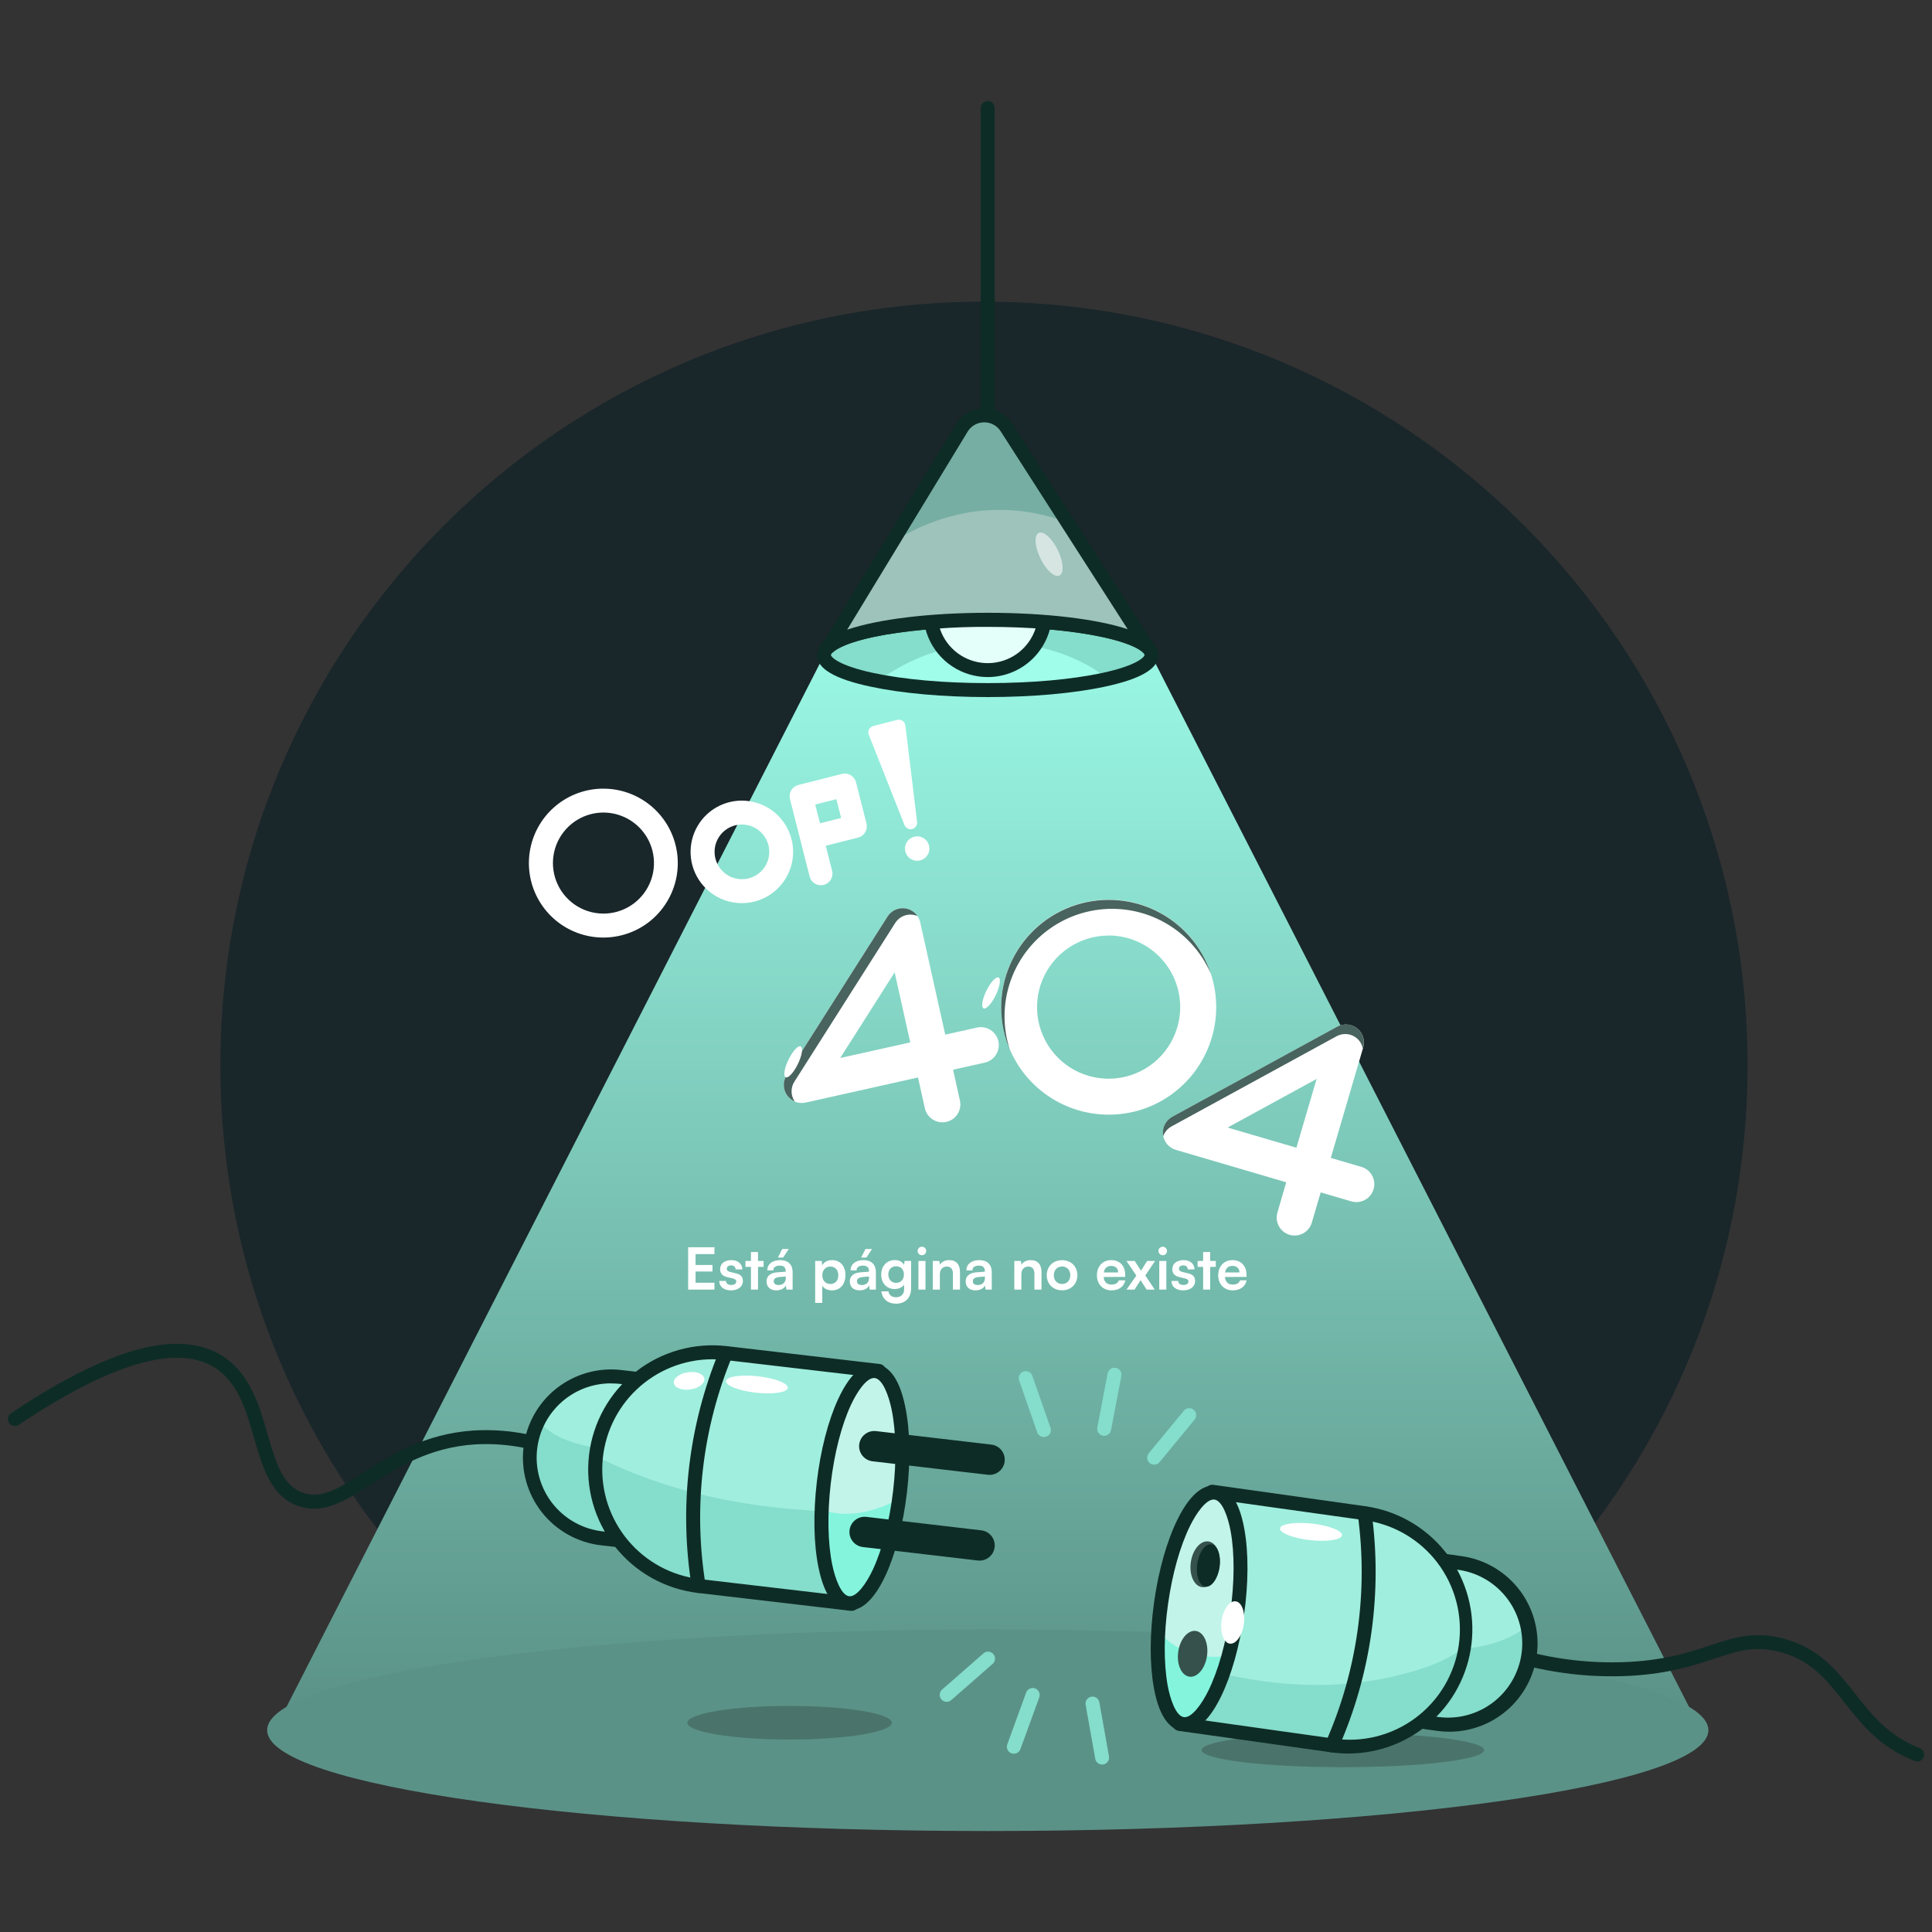 <svg width="800" height="800" viewBox="0 0 800 800" fill="none" xmlns="http://www.w3.org/2000/svg">
<rect x="0" y="0" width="800" height="800" fill="#333333" stroke="none"/>
<path d="M407.44 757.282C582.061 757.282 723.62 615.723 723.62 441.102C723.62 266.48 582.061 124.922 407.44 124.922C232.818 124.922 91.26 266.48 91.26 441.102C91.26 615.723 232.818 757.282 407.44 757.282Z" fill="#19262A"/>
<path d="M342.97 267.91L117.27 709.46H700.77L474.91 267.77L342.97 267.91Z" fill="url(#paint0_linear_4569_33192)"/>
<path d="M409.019 285.751C446.475 285.751 476.839 279.246 476.839 271.221C476.839 263.197 446.475 256.691 409.019 256.691C371.563 256.691 341.199 263.197 341.199 271.221C341.199 279.246 371.563 285.751 409.019 285.751Z" fill="#A0FDEA"/>
<path d="M476.839 271.221C476.839 263.221 446.469 256.691 409.019 256.691C371.569 256.691 341.199 263.191 341.199 271.221C341.199 275.501 349.839 279.351 363.589 282.011C368.286 278.554 373.334 275.601 378.649 273.201C401.429 263.031 430.499 263.511 452.309 276.601C454.478 277.974 456.55 279.494 458.509 281.151C469.869 278.551 476.839 275.061 476.839 271.221Z" fill="#85DDCB"/>
<path d="M408.999 288.639C390.689 288.639 373.439 287.109 360.439 284.319C345.539 281.129 338.289 276.839 338.289 271.219C338.289 265.599 345.539 261.309 360.439 258.109C373.439 255.329 390.689 253.789 408.999 253.789C427.309 253.789 444.559 255.329 457.559 258.109C472.459 261.309 479.709 265.589 479.709 271.219C479.709 276.849 472.459 281.129 457.559 284.319C444.579 287.109 427.329 288.639 408.999 288.639ZM408.999 259.579C391.079 259.579 374.269 261.069 361.649 263.769C347.059 266.899 344.079 270.439 344.079 271.219C344.079 271.999 347.079 275.539 361.649 278.669C374.269 281.369 391.079 282.859 408.999 282.859C426.919 282.859 443.729 281.369 456.349 278.669C470.939 275.539 473.919 271.999 473.919 271.219C473.919 270.439 470.919 266.899 456.349 263.769C443.749 261.069 426.939 259.579 408.999 259.579Z" fill="#0E2C26"/>
<path d="M409.02 277.48C422.136 277.48 432.77 266.847 432.77 253.73C432.77 240.614 422.136 229.98 409.02 229.98C395.903 229.98 385.27 240.614 385.27 253.73C385.27 266.847 395.903 277.48 409.02 277.48Z" fill="#E4FFF9"/>
<path d="M408.999 280.362C403.73 280.362 398.579 278.799 394.198 275.872C389.817 272.944 386.402 268.783 384.386 263.914C382.37 259.046 381.843 253.689 382.872 248.521C383.901 243.353 386.439 238.606 390.166 234.881C393.892 231.156 398.64 228.619 403.808 227.593C408.977 226.566 414.333 227.095 419.201 229.113C424.069 231.131 428.229 234.547 431.155 238.929C434.081 243.311 435.641 248.463 435.639 253.732C435.629 260.793 432.818 267.562 427.824 272.554C422.83 277.546 416.061 280.354 408.999 280.362ZM408.999 232.872C404.873 232.87 400.839 234.092 397.407 236.383C393.976 238.674 391.3 241.931 389.72 245.742C388.14 249.554 387.725 253.748 388.529 257.795C389.333 261.843 391.319 265.56 394.236 268.479C397.153 271.397 400.869 273.385 404.916 274.19C408.963 274.996 413.158 274.584 416.97 273.005C420.782 271.427 424.041 268.753 426.333 265.322C428.626 261.892 429.849 257.858 429.849 253.732C429.844 248.203 427.646 242.902 423.737 238.991C419.829 235.081 414.528 232.88 408.999 232.872Z" fill="#0E2C26"/>
<path d="M409.099 256.69C441.009 256.69 467.759 261.41 474.989 267.77L416.759 177C415.758 175.436 414.376 174.154 412.743 173.272C411.11 172.391 409.279 171.94 407.423 171.962C405.567 171.984 403.747 172.478 402.135 173.398C400.523 174.318 399.172 175.633 398.209 177.22L343.049 267.89C349.999 261.48 376.999 256.69 409.099 256.69Z" fill="#9DC3BB"/>
<path d="M438 227.751C440.37 232.621 440.69 237.361 438.7 238.321C436.71 239.281 433.19 236.121 430.82 231.241C428.45 226.361 428.13 221.641 430.11 220.671C432.09 219.701 435.6 222.871 438 227.751Z" fill="#D6E5E2"/>
<path d="M442 216.38L416.76 177C415.759 175.436 414.377 174.154 412.744 173.272C411.11 172.391 409.279 171.94 407.423 171.962C405.568 171.984 403.748 172.478 402.136 173.398C400.524 174.318 399.173 175.633 398.21 177.22L369.27 224.79C378.999 218.392 389.95 214.081 401.43 212.13C415.09 209.923 429.093 211.389 442 216.38Z" fill="#77AEA3"/>
<path d="M343.049 270.8C342.382 270.804 341.734 270.574 341.219 270.15C340.679 269.709 340.317 269.087 340.2 268.4C340.082 267.712 340.217 267.006 340.579 266.41L395.739 175.73C396.953 173.721 398.661 172.056 400.7 170.893C402.739 169.731 405.042 169.11 407.389 169.09H407.559C409.877 169.084 412.158 169.664 414.191 170.776C416.225 171.888 417.944 173.496 419.189 175.45L477.419 266.21C477.794 266.796 477.945 267.498 477.844 268.187C477.743 268.876 477.396 269.505 476.868 269.959C476.34 270.412 475.666 270.66 474.97 270.657C474.274 270.653 473.603 270.399 473.079 269.94C467.229 264.79 443.369 259.58 409.079 259.58C395.017 259.484 380.969 260.541 367.079 262.74C351.319 265.45 346.359 268.74 344.959 270.04C344.438 270.52 343.758 270.79 343.049 270.8ZM407.559 174.88H407.459C406.094 174.891 404.754 175.252 403.567 175.927C402.38 176.603 401.386 177.571 400.679 178.74L350.799 260.74C363.369 256.44 384.709 253.74 409.099 253.74C433.099 253.74 454.299 256.34 466.949 260.54L414.319 178.54C413.591 177.411 412.589 176.484 411.408 175.845C410.226 175.205 408.903 174.873 407.559 174.88Z" fill="#0E2C26"/>
<path d="M408.999 174.42C408.233 174.42 407.498 174.116 406.956 173.574C406.414 173.032 406.109 172.297 406.109 171.53V44.71C406.109 43.944 406.414 43.209 406.956 42.667C407.498 42.125 408.233 41.82 408.999 41.82C409.766 41.82 410.501 42.125 411.043 42.667C411.585 43.209 411.889 43.944 411.889 44.71V171.53C411.889 172.297 411.585 173.032 411.043 173.574C410.501 174.116 409.766 174.42 408.999 174.42Z" fill="#0E2C26"/>
<path d="M409.019 758.18C573.815 758.18 707.409 739.484 707.409 716.42C707.409 693.357 573.815 674.66 409.019 674.66C244.223 674.66 110.629 693.357 110.629 716.42C110.629 739.484 244.223 758.18 409.019 758.18Z" fill="#5B9287"/>
<path d="M556.049 731.762C588.357 731.762 614.549 728.592 614.549 724.682C614.549 720.771 588.357 717.602 556.049 717.602C523.74 717.602 497.549 720.771 497.549 724.682C497.549 728.592 523.74 731.762 556.049 731.762Z" fill="#4A746B"/>
<path d="M326.949 720.311C350.333 720.311 369.289 717.194 369.289 713.351C369.289 709.507 350.333 706.391 326.949 706.391C303.566 706.391 284.609 709.507 284.609 713.351C284.609 717.194 303.566 720.311 326.949 720.311Z" fill="#4A746B"/>
<path d="M130 624.721C127.963 624.722 125.938 624.404 124 623.781C112.28 620.061 108.69 607.591 105.21 595.531C101.94 584.001 98.499 572.051 88.4 566.001C72.7 556.631 45.569 564.711 7.78 590.001C7.464 590.212 7.109 590.359 6.737 590.434C6.364 590.508 5.98 590.509 5.607 590.435C5.235 590.361 4.88 590.214 4.564 590.004C4.248 589.793 3.976 589.522 3.765 589.206C3.553 588.89 3.406 588.536 3.331 588.163C3.257 587.79 3.257 587.406 3.331 587.034C3.404 586.661 3.551 586.306 3.762 585.99C3.973 585.674 4.244 585.402 4.56 585.191C26.89 570.191 45.98 561.011 61.309 557.771C73.379 555.221 83.49 556.311 91.37 561.011C103.37 568.211 107.37 581.851 110.82 593.891C114.16 605.461 117.03 615.451 125.82 618.231C133.48 620.661 140.61 616.101 150.48 609.791C161.71 602.611 175.67 593.681 196.18 592.331C208.803 591.605 221.432 593.653 233.18 598.331C233.853 598.637 234.384 599.19 234.664 599.875C234.943 600.561 234.95 601.327 234.683 602.017C234.416 602.707 233.895 603.269 233.227 603.588C232.559 603.907 231.794 603.958 231.09 603.731C220.137 599.349 208.356 597.427 196.58 598.101C177.58 599.351 164.28 607.841 153.58 614.651C145.29 620.001 137.91 624.721 130 624.721Z" fill="#0E2C26"/>
<path d="M293 642.14L249.12 637C244.733 636.487 240.49 635.116 236.634 632.963C232.777 630.811 229.382 627.92 226.642 624.455C223.903 620.99 221.873 617.02 220.668 612.771C219.463 608.522 219.107 604.077 219.62 599.69C220.133 595.302 221.505 591.058 223.658 587.201C225.811 583.343 228.703 579.948 232.169 577.208C235.634 574.469 239.606 572.439 243.856 571.234C248.107 570.03 252.553 569.675 256.94 570.19L300.79 575.32L293 642.14Z" fill="#85DDCB"/>
<path d="M256.939 570.191C250.068 569.391 243.117 570.728 237.033 574.021C230.949 577.313 226.028 582.401 222.939 588.591C231.399 597.721 243.939 599.431 255.649 600.301C269.649 601.151 283.649 601.81 297.649 602.04L300.779 575.321L256.939 570.191Z" fill="#A0EEDE"/>
<path d="M293.001 644.999H292.661L248.811 639.869C239.187 638.742 230.406 633.838 224.398 626.236C218.39 618.634 215.648 608.957 216.776 599.334C217.903 589.711 222.807 580.929 230.408 574.921C238.01 568.914 247.687 566.172 257.311 567.299L301.161 572.439C301.538 572.482 301.903 572.6 302.235 572.785C302.567 572.97 302.858 573.219 303.094 573.517C303.329 573.816 303.503 574.158 303.605 574.524C303.707 574.889 303.737 575.272 303.691 575.649L295.871 642.459C295.779 643.222 295.391 643.919 294.791 644.399C294.277 644.793 293.647 645.004 293.001 644.999ZM253.001 572.819C245.147 572.806 237.586 575.8 231.87 581.186C226.155 586.572 222.717 593.941 222.262 601.781C221.808 609.622 224.372 617.338 229.428 623.348C234.484 629.358 241.648 633.205 249.451 634.099L290.451 638.899L297.601 577.829L256.601 573.029C255.405 572.899 254.203 572.839 253.001 572.849V572.819Z" fill="#0E2C26"/>
<path d="M352.589 664.129L289.299 656.729C276.51 655.23 264.839 648.713 256.854 638.611C248.869 628.509 245.224 615.649 246.719 602.859C247.46 596.526 249.441 590.4 252.55 584.833C255.658 579.265 259.832 574.365 264.835 570.411C269.837 566.457 275.569 563.527 281.704 561.788C287.839 560.05 294.256 559.537 300.589 560.279L363.879 567.689L352.589 664.129Z" fill="#85DDCB"/>
<path d="M300.589 560.279C294.256 559.537 287.838 560.05 281.704 561.788C275.569 563.527 269.836 566.457 264.834 570.411C259.832 574.365 255.657 579.265 252.549 584.833C249.441 590.4 247.46 596.526 246.719 602.859C246.724 602.889 246.724 602.919 246.719 602.949C281.069 620.359 318.779 626.079 357.029 626.149L363.869 567.669L300.589 560.279Z" fill="#A0EEDE"/>
<path d="M326.21 574.704C326.419 572.823 320.866 570.663 313.807 569.878C306.749 569.094 300.857 569.983 300.648 571.864C300.439 573.745 305.992 575.905 313.05 576.69C320.109 577.474 326.001 576.585 326.21 574.704Z" fill="white"/>
<path d="M285.87 575.342C282.38 575.852 279.32 574.672 279.03 572.702C278.74 570.732 281.34 568.702 284.83 568.222C288.32 567.742 291.38 568.892 291.66 570.862C291.94 572.832 289.36 574.832 285.87 575.342Z" fill="white"/>
<path d="M352.589 667H352.259L288.999 659.6C282.289 658.812 275.8 656.71 269.903 653.414C264.005 650.119 258.814 645.694 254.627 640.392C246.17 629.684 242.313 616.056 243.904 602.505C245.495 588.954 252.405 576.59 263.112 568.133C273.819 559.676 287.448 555.819 300.999 557.41L364.289 564.81C365.051 564.9 365.746 565.289 366.222 565.89C366.698 566.492 366.916 567.258 366.829 568.02L355.539 664.47C355.454 665.174 355.114 665.823 354.583 666.295C354.053 666.766 353.369 667.028 352.659 667.03L352.589 667ZM294.849 562.84C283.223 562.887 272.052 567.367 263.615 575.366C255.179 583.366 250.111 594.282 249.447 605.89C248.782 617.497 252.571 628.921 260.039 637.831C267.508 646.741 278.094 652.467 289.639 653.84L350.059 660.91L360.669 570.21L300.249 563.14C298.456 562.935 296.653 562.835 294.849 562.84Z" fill="#0E2C26"/>
<path d="M289.3 659.622C288.613 659.621 287.948 659.377 287.424 658.932C286.9 658.487 286.552 657.87 286.44 657.192C281.092 624.093 285.068 590.159 297.92 559.192C298.066 558.841 298.279 558.523 298.548 558.254C298.817 557.986 299.136 557.774 299.487 557.629C299.838 557.484 300.214 557.41 300.594 557.41C300.974 557.411 301.35 557.486 301.7 557.632C302.051 557.777 302.369 557.991 302.638 558.26C302.906 558.529 303.118 558.848 303.263 559.199C303.408 559.55 303.482 559.926 303.482 560.305C303.481 560.685 303.406 561.061 303.26 561.412C290.822 591.391 286.979 624.241 292.16 656.282C292.281 657.04 292.097 657.816 291.647 658.438C291.197 659.06 290.518 659.479 289.76 659.602C289.608 659.623 289.454 659.63 289.3 659.622Z" fill="#0E2C26"/>
<path d="M372.718 617.685C375.826 591.147 371.271 568.805 362.544 567.783C353.817 566.761 344.222 587.445 341.114 613.984C338.006 640.522 342.561 662.864 351.288 663.886C360.015 664.908 369.61 644.223 372.718 617.685Z" fill="#C2F4EA"/>
<path d="M340.23 625.12C339.41 646.49 343.82 662.97 351.23 663.85C359.62 664.85 368.8 645.77 372.23 620.73C362.11 626.12 350.47 628.85 340.23 625.12Z" fill="#84F4DD"/>
<path d="M351.92 666.781C351.585 666.783 351.251 666.763 350.92 666.721C346.98 666.261 341.7 662.821 338.92 649.041C336.92 639.331 336.69 626.741 338.23 613.611C339.77 600.481 342.909 588.291 347.079 579.291C352.989 566.541 358.919 564.401 362.859 564.871C366.799 565.341 372.069 568.771 374.859 582.551C376.859 592.261 377.089 604.851 375.549 617.981C374.009 631.111 370.87 643.301 366.7 652.301C361.28 664.001 355.82 666.781 351.92 666.781ZM361.92 570.601C358.68 570.601 354.769 576.521 352.359 581.731C348.439 590.181 345.47 601.731 344 614.281C342.53 626.831 342.749 638.751 344.609 647.891C345.799 653.681 348.349 660.591 351.609 660.971C354.869 661.351 358.98 655.231 361.47 649.861C365.39 641.411 368.36 629.861 369.82 617.311C371.29 604.771 371.07 592.831 369.21 583.701C368.03 577.911 365.48 571.001 362.21 570.621C362.107 570.604 362.003 570.597 361.9 570.601H361.92Z" fill="#0E2C26"/>
<path d="M408.85 610.649L361.3 605.089C360.479 604.994 359.685 604.737 358.964 604.334C358.242 603.932 357.607 603.391 357.094 602.743C356.582 602.094 356.202 601.352 355.976 600.557C355.751 599.762 355.684 598.93 355.78 598.109C355.876 597.289 356.132 596.495 356.535 595.773C356.938 595.052 357.479 594.416 358.127 593.904C358.775 593.391 359.518 593.011 360.313 592.786C361.108 592.56 361.939 592.494 362.76 592.589L410.31 598.159C411.148 598.233 411.962 598.475 412.704 598.869C413.447 599.263 414.103 599.803 414.634 600.455C415.165 601.107 415.559 601.859 415.794 602.666C416.03 603.474 416.1 604.32 416.003 605.155C415.905 605.99 415.641 606.797 415.226 607.529C414.811 608.26 414.254 608.901 413.587 609.413C412.92 609.925 412.157 610.299 411.344 610.511C410.53 610.723 409.682 610.77 408.85 610.649ZM404.7 646.149L357.14 640.579C355.515 640.348 354.045 639.49 353.044 638.189C352.043 636.888 351.59 635.247 351.781 633.617C351.973 631.987 352.795 630.496 354.071 629.464C355.346 628.431 356.975 627.938 358.61 628.089L406.16 633.659C406.998 633.733 407.812 633.975 408.554 634.369C409.297 634.763 409.953 635.303 410.484 635.955C411.015 636.607 411.409 637.359 411.644 638.166C411.88 638.974 411.95 639.82 411.853 640.655C411.755 641.49 411.491 642.297 411.076 643.029C410.661 643.76 410.104 644.401 409.437 644.913C408.77 645.425 408.007 645.799 407.194 646.011C406.38 646.223 405.532 646.27 404.7 646.149ZM793.83 729.369C793.471 729.366 793.115 729.298 792.78 729.169C778.36 723.549 770.88 714.039 763.64 704.849C756.4 695.659 749.64 687.049 736.22 683.849C726.16 681.439 719.42 683.669 710.1 686.759C701.7 689.539 691.25 692.999 675.19 693.919C656.482 694.913 637.758 692.278 620.05 686.159C619.69 686.037 619.358 685.845 619.072 685.595C618.787 685.344 618.553 685.04 618.385 684.699C618.217 684.358 618.117 683.988 618.093 683.609C618.068 683.23 618.118 682.849 618.24 682.489C618.362 682.13 618.554 681.797 618.804 681.512C619.055 681.226 619.359 680.992 619.7 680.824C620.041 680.656 620.411 680.557 620.791 680.532C621.17 680.507 621.55 680.557 621.91 680.679C638.911 686.556 656.887 689.093 674.85 688.149C690.16 687.269 699.79 684.079 708.28 681.269C717.74 678.129 725.91 675.429 737.56 678.269C752.94 681.949 760.69 691.799 768.19 701.329C774.94 709.909 781.93 718.789 794.88 723.839C795.509 724.079 796.034 724.531 796.365 725.117C796.697 725.703 796.813 726.386 796.695 727.048C796.576 727.711 796.23 728.311 795.716 728.746C795.202 729.181 794.553 729.422 793.88 729.429L793.83 729.369Z" fill="#0E2C26"/>
<path d="M551.68 707.69L595.4 713.84C604.233 715.084 613.198 712.769 620.324 707.404C627.45 702.038 632.153 694.063 633.4 685.23C634.017 680.856 633.766 676.403 632.661 672.125C631.557 667.848 629.62 663.83 626.963 660.301C624.305 656.772 620.978 653.801 617.172 651.559C613.365 649.316 609.155 647.845 604.78 647.23L561.07 641.07L551.68 707.69Z" fill="#85DDCB"/>
<path d="M604.78 647.23L561.07 641.07L556.26 675.21C581.26 683.21 612.75 688.72 632.89 673.06C631.374 666.414 627.874 660.385 622.854 655.772C617.834 651.159 611.531 648.18 604.78 647.23Z" fill="#A0EEDE"/>
<path d="M600.169 717.069C598.439 717.068 596.712 716.948 594.999 716.709L551.279 710.549C550.52 710.44 549.835 710.034 549.374 709.421C548.913 708.809 548.713 708.038 548.819 707.279L558.199 640.669C558.251 640.292 558.378 639.93 558.571 639.602C558.764 639.275 559.02 638.989 559.323 638.76C559.627 638.532 559.973 638.365 560.341 638.271C560.709 638.176 561.092 638.155 561.469 638.209L605.189 644.359C614.347 645.636 622.68 650.338 628.508 657.518C634.335 664.697 637.223 673.82 636.588 683.045C635.954 692.27 631.845 700.911 625.089 707.225C618.334 713.54 609.436 717.057 600.189 717.069H600.169ZM554.999 705.219L595.799 710.999C603.804 711.992 611.88 709.799 618.284 704.893C624.687 699.987 628.907 692.761 630.033 684.773C631.158 676.785 629.1 668.674 624.301 662.19C619.502 655.706 612.347 651.367 604.379 650.109L563.529 644.359L554.999 705.219Z" fill="#0E2C26"/>
<path d="M488.43 713.84L551.53 722.73C564.281 724.524 577.223 721.179 587.509 713.433C597.795 705.686 604.583 694.171 606.38 681.42C607.269 675.106 606.906 668.678 605.312 662.504C603.717 656.331 600.922 650.531 597.086 645.438C593.25 640.345 588.448 636.057 582.955 632.819C577.461 629.582 571.384 627.458 565.07 626.57L502 617.68L488.43 713.84Z" fill="#85DDCB"/>
<path d="M606.38 681.42C607.27 675.106 606.907 668.678 605.312 662.504C603.718 656.331 600.922 650.531 597.086 645.438C593.25 640.345 588.448 636.057 582.955 632.819C577.462 629.582 571.384 627.458 565.07 626.57L502 617.68L491.91 689.33C519.91 697.58 549 701 578.76 693.76C588.02 691.51 598.7 688.2 606.33 681.93C606.33 681.76 606.39 681.59 606.41 681.42H606.38Z" fill="#A0EEDE"/>
<path d="M542.479 637.732C535.389 636.942 529.819 634.732 530.029 632.882C530.239 631.032 536.159 630.112 543.239 630.882C550.319 631.652 555.899 633.882 555.689 635.732C555.479 637.582 549.559 638.532 542.479 637.732Z" fill="white"/>
<path d="M558.34 726.102C555.927 726.1 553.518 725.929 551.13 725.592L488 716.702C487.623 716.651 487.26 716.526 486.932 716.334C486.604 716.141 486.318 715.886 486.09 715.582C485.629 714.97 485.428 714.201 485.53 713.442L499.08 617.282C499.132 616.906 499.259 616.543 499.452 616.216C499.645 615.888 499.9 615.602 500.204 615.373C500.508 615.145 500.854 614.979 501.222 614.884C501.59 614.789 501.973 614.768 502.35 614.822L565.45 623.712C578.332 625.539 590.043 632.179 598.226 642.295C606.408 652.411 610.454 665.252 609.549 678.231C608.644 691.211 602.855 703.365 593.348 712.248C583.84 721.13 571.321 726.08 558.31 726.102H558.34ZM491.7 711.382L551.93 719.862C557.903 720.779 563.999 720.5 569.864 719.043C575.729 717.586 581.247 714.979 586.096 711.373C590.946 707.768 595.032 703.235 598.117 698.039C601.202 692.842 603.225 687.085 604.068 681.101C604.912 675.116 604.558 669.024 603.029 663.178C601.5 657.331 598.826 651.846 595.161 647.041C591.496 642.235 586.914 638.205 581.68 635.184C576.445 632.163 570.664 630.212 564.67 629.442L504.43 621.002L491.7 711.382Z" fill="#0E2C26"/>
<path d="M551.53 725.622C551.049 725.622 550.576 725.501 550.153 725.272C549.731 725.042 549.372 724.711 549.11 724.307C548.848 723.904 548.69 723.442 548.652 722.963C548.613 722.483 548.695 722.002 548.89 721.562C562.026 691.891 566.639 659.147 562.21 627.002C562.105 626.242 562.307 625.472 562.77 624.86C563.233 624.249 563.92 623.847 564.68 623.742C565.44 623.637 566.21 623.839 566.822 624.302C567.433 624.765 567.835 625.452 567.94 626.212C572.509 659.431 567.745 693.266 554.18 723.932C553.947 724.439 553.574 724.867 553.104 725.167C552.634 725.467 552.087 725.625 551.53 725.622Z" fill="#0E2C26"/>
<path d="M512.294 668.232C516.022 641.774 511.99 619.331 503.289 618.105C494.588 616.879 484.513 637.334 480.785 663.792C477.057 690.251 481.089 712.693 489.79 713.919C498.49 715.145 508.566 694.69 512.294 668.232Z" fill="#C2F4EA"/>
<path d="M484.38 679.999C482.48 678.555 480.871 676.763 479.64 674.719C478.27 696.179 482.3 712.879 489.77 713.929C496.44 714.869 503.92 703.049 508.77 685.549C504.54 686.309 500.2 686.209 496.01 685.256C491.82 684.302 487.864 682.514 484.38 679.999Z" fill="#84F4DD"/>
<path d="M490.53 716.841C490.138 716.841 489.747 716.814 489.36 716.761C485.44 716.211 480.25 712.641 477.76 698.761C476.01 688.991 476.06 676.411 477.9 663.321C479.74 650.231 483.17 638.111 487.56 629.211C493.77 616.601 499.75 614.611 503.67 615.211C507.59 615.811 512.79 619.331 515.27 633.211C517.03 642.971 516.98 655.561 515.13 668.651C513.28 681.741 509.86 693.851 505.48 702.751C499.85 714.131 494.42 716.841 490.53 716.841ZM502.53 620.921C499.3 620.921 495.29 626.711 492.78 631.821C488.66 640.181 485.42 651.671 483.66 664.171C481.9 676.671 481.84 688.611 483.48 697.781C484.53 703.601 486.92 710.571 490.2 711.031C493.48 711.491 497.7 705.461 500.32 700.151C504.43 691.791 507.67 680.301 509.43 667.801C511.19 655.301 511.26 643.361 509.61 634.191C508.56 628.371 506.18 621.411 502.89 620.941L502.53 620.921Z" fill="#0E2C26"/>
<path d="M504.999 648.581C504.269 653.811 500.999 657.671 497.709 657.201C494.419 656.731 492.349 652.131 493.089 646.901C493.829 641.671 497.089 637.811 500.379 638.281C503.669 638.751 505.729 643.351 504.999 648.581Z" fill="#36514B"/>
<path d="M505 648.892C504.32 653.722 501.7 657.352 499.15 657.002C496.6 656.652 495.09 652.432 495.77 647.592C496.45 642.752 499.07 639.122 501.62 639.482C504.17 639.842 505.63 644.052 505 648.892Z" fill="#0E2C26"/>
<path d="M499.801 685.651C500.538 680.423 498.466 675.808 495.174 675.344C491.881 674.881 488.615 678.743 487.879 683.971C487.142 689.199 489.214 693.814 492.506 694.277C495.798 694.741 499.064 690.879 499.801 685.651Z" fill="#36514B"/>
<path d="M515.056 672.484C514.376 677.314 511.756 680.944 509.216 680.594C506.676 680.244 505.156 676.014 505.836 671.184C506.516 666.354 509.136 662.714 511.676 663.074C514.216 663.434 515.736 667.644 515.056 672.484ZM341.086 366.424C340.476 366.58 339.841 366.614 339.218 366.525C338.595 366.435 337.995 366.224 337.454 365.903C336.912 365.581 336.44 365.156 336.063 364.652C335.685 364.148 335.411 363.574 335.256 362.964L327.106 330.864C326.794 329.631 326.984 328.324 327.635 327.231C328.285 326.137 329.343 325.347 330.576 325.034L348.626 320.454C349.86 320.142 351.166 320.332 352.259 320.982C353.353 321.633 354.143 322.691 354.456 323.924L358.786 340.984C359.099 342.218 358.909 343.526 358.258 344.621C357.608 345.716 356.55 346.508 355.316 346.824L341.926 350.224L344.556 360.554C344.717 361.167 344.754 361.806 344.667 362.434C344.579 363.062 344.367 363.666 344.045 364.212C343.722 364.758 343.295 365.234 342.787 365.614C342.279 365.993 341.701 366.269 341.086 366.424ZM339.556 340.924L348.306 338.704L346.306 330.934L337.556 333.154L339.556 340.924ZM312.426 373.314C308.355 374.352 304.068 374.159 300.106 372.759C296.145 371.359 292.688 368.815 290.173 365.45C287.658 362.084 286.199 358.048 285.979 353.852C285.759 349.656 286.79 345.49 288.939 341.88C291.089 338.27 294.261 335.379 298.055 333.573C301.848 331.767 306.093 331.128 310.25 331.735C314.407 332.343 318.291 334.17 321.409 336.986C324.527 339.802 326.74 343.48 327.766 347.554C329.134 353.003 328.288 358.773 325.414 363.6C322.539 368.428 317.869 371.92 312.426 373.314ZM304.426 341.764C302.257 342.315 300.299 343.497 298.801 345.161C297.303 346.824 296.332 348.895 296.011 351.11C295.689 353.326 296.032 355.587 296.995 357.607C297.959 359.628 299.5 361.318 301.424 362.463C303.347 363.608 305.567 364.156 307.803 364.04C310.038 363.923 312.189 363.147 313.983 361.808C315.778 360.469 317.135 358.628 317.883 356.518C318.631 354.408 318.736 352.124 318.186 349.954C317.444 347.043 315.577 344.546 312.995 343.011C310.414 341.475 307.328 341.027 304.416 341.764H304.426ZM257.456 387.264C250.544 389.029 243.233 388.341 236.77 385.319C230.308 382.297 225.093 377.127 222.016 370.691C218.938 364.255 218.188 356.95 219.894 350.023C221.599 343.095 225.654 336.974 231.368 332.701C237.081 328.429 244.1 326.27 251.227 326.594C258.354 326.917 265.148 329.702 270.451 334.474C275.755 339.245 279.239 345.709 280.31 352.762C281.382 359.816 279.974 367.022 276.326 373.154C274.269 376.636 271.542 379.675 268.303 382.097C265.064 384.519 261.378 386.275 257.456 387.264ZM244.726 337.104C240.716 338.123 237.099 340.308 234.331 343.383C231.563 346.458 229.769 350.284 229.175 354.379C228.582 358.473 229.216 362.652 230.997 366.386C232.778 370.12 235.627 373.242 239.182 375.358C242.738 377.473 246.841 378.487 250.972 378.271C255.104 378.054 259.079 376.618 262.394 374.143C265.709 371.668 268.216 368.265 269.598 364.366C270.98 360.466 271.174 356.244 270.156 352.234C268.784 346.859 265.336 342.248 260.569 339.411C255.802 336.575 250.105 335.745 244.726 337.104ZM384.676 350.134C384.922 351.102 384.876 352.121 384.543 353.062C384.209 354.004 383.605 354.825 382.805 355.423C382.004 356.021 381.045 356.368 380.048 356.421C379.05 356.473 378.06 356.229 377.201 355.719C376.343 355.208 375.655 354.455 375.225 353.554C374.794 352.652 374.641 351.644 374.784 350.655C374.927 349.667 375.359 348.743 376.027 348C376.695 347.258 377.568 346.73 378.536 346.484C379.179 346.313 379.85 346.273 380.509 346.365C381.168 346.456 381.801 346.679 382.373 347.019C382.945 347.359 383.443 347.809 383.839 348.344C384.234 348.879 384.519 349.487 384.676 350.134ZM377.726 343.274C377.087 343.437 376.411 343.361 375.824 343.061C375.236 342.761 374.779 342.257 374.536 341.644L359.746 304.234C359.605 303.875 359.542 303.491 359.562 303.106C359.581 302.722 359.682 302.346 359.858 302.003C360.034 301.661 360.281 301.36 360.582 301.12C360.884 300.88 361.233 300.708 361.606 300.614L371.536 298.084C371.91 297.989 372.301 297.974 372.681 298.042C373.061 298.11 373.422 298.258 373.74 298.477C374.058 298.696 374.326 298.98 374.525 299.31C374.725 299.641 374.851 300.01 374.896 300.394L379.746 340.314C379.83 340.969 379.67 341.632 379.298 342.177C378.926 342.723 378.367 343.113 377.726 343.274ZM391.846 464.554C389.921 464.983 387.904 464.63 386.239 463.572C384.573 462.515 383.396 460.839 382.966 458.914L380.126 446.154L333.626 456.554C332.19 456.874 330.691 456.761 329.319 456.23C327.947 455.698 326.764 454.772 325.918 453.568C325.073 452.364 324.603 450.936 324.569 449.465C324.535 447.994 324.938 446.546 325.726 445.304L367.506 379.554C368.296 378.312 369.435 377.332 370.781 376.738C372.127 376.144 373.619 375.963 375.068 376.216C376.517 376.47 377.858 377.148 378.923 378.164C379.987 379.179 380.726 380.488 381.046 381.924L391.406 428.424L404.526 425.504C406.45 425.074 408.466 425.426 410.131 426.483C411.795 427.54 412.972 429.215 413.401 431.139C413.831 433.063 413.479 435.079 412.422 436.743C411.365 438.408 409.69 439.584 407.766 440.014L394.646 442.944L397.486 455.714C397.909 457.634 397.553 459.643 396.495 461.301C395.438 462.958 393.766 464.128 391.846 464.554ZM347.916 438.094L376.916 431.634L370.456 402.634L347.916 438.094Z" fill="white"/>
<path d="M328.936 447.895L370.706 382.155C371.495 380.913 372.634 379.933 373.979 379.339C375.325 378.744 376.817 378.562 378.266 378.815C378.829 378.916 379.379 379.08 379.906 379.305C379.21 378.292 378.274 377.467 377.181 376.905C376.088 376.343 374.873 376.061 373.644 376.083C372.415 376.106 371.211 376.433 370.14 377.036C369.069 377.638 368.164 378.497 367.506 379.535L325.726 445.275C325.146 446.184 324.772 447.209 324.628 448.278C324.485 449.347 324.576 450.434 324.896 451.464C325.216 452.494 325.757 453.442 326.48 454.242C327.204 455.041 328.093 455.674 329.086 456.095C328.256 454.895 327.8 453.476 327.773 452.018C327.746 450.559 328.151 449.125 328.936 447.895Z" fill="#49635E"/>
<path d="M533.956 511.305C532.071 510.74 530.488 509.452 529.551 507.722C528.614 505.993 528.4 503.962 528.956 502.075L532.596 489.555L486.886 476.135C485.472 475.725 484.213 474.903 483.267 473.775C482.321 472.648 481.731 471.264 481.573 469.801C481.414 468.337 481.694 466.86 482.376 465.556C483.059 464.251 484.113 463.179 485.406 462.475L553.766 425.135C555.056 424.427 556.528 424.118 557.994 424.248C559.461 424.377 560.856 424.939 562.002 425.863C563.148 426.786 563.994 428.029 564.433 429.435C564.872 430.84 564.883 432.344 564.466 433.755L551.056 479.465L563.956 483.255C565.791 483.859 567.32 485.152 568.219 486.862C569.118 488.573 569.316 490.566 568.772 492.42C568.227 494.273 566.983 495.843 565.302 496.796C563.622 497.749 561.636 498.01 559.766 497.525L546.866 493.745L543.186 506.295C542.623 508.182 541.336 509.768 539.606 510.707C537.876 511.646 535.844 511.861 533.956 511.305ZM508.326 466.895L536.816 475.245L545.176 446.765L508.326 466.895Z" fill="white"/>
<path d="M481.686 470.414C482.301 468.706 483.521 467.283 485.116 466.414L553.476 429.074C554.502 428.515 555.645 428.206 556.813 428.171C557.981 428.137 559.14 428.378 560.197 428.876C561.254 429.374 562.179 430.114 562.896 431.036C563.614 431.959 564.103 433.037 564.326 434.184L564.456 433.724C564.873 432.312 564.862 430.809 564.423 429.403C563.984 427.998 563.138 426.755 561.992 425.832C560.845 424.908 559.451 424.346 557.984 424.216C556.518 424.087 555.046 424.396 553.756 425.104L485.396 462.444C484.105 463.149 483.053 464.221 482.371 465.524C481.69 466.826 481.409 468.302 481.566 469.764C481.606 469.984 481.636 470.194 481.686 470.414Z" fill="#49635E"/>
<path d="M459.055 461.556C448.754 461.549 438.774 457.97 430.816 451.429C422.858 444.889 417.414 435.791 415.413 425.686C413.411 415.581 414.976 405.095 419.84 396.014C424.704 386.934 432.566 379.821 442.087 375.888C451.608 371.955 462.198 371.446 472.052 374.446C481.906 377.446 490.415 383.771 496.129 392.343C501.842 400.914 504.407 411.201 503.385 421.452C502.363 431.702 497.818 441.281 490.525 448.556C486.399 452.694 481.493 455.974 476.091 458.205C470.69 460.437 464.9 461.575 459.055 461.556ZM459.055 387.396C453.193 387.396 447.462 389.134 442.588 392.391C437.714 395.648 433.915 400.277 431.671 405.693C429.428 411.109 428.841 417.069 429.985 422.818C431.128 428.568 433.951 433.849 438.097 437.994C442.242 442.14 447.523 444.962 453.273 446.106C459.022 447.25 464.982 446.663 470.398 444.419C475.814 442.176 480.443 438.377 483.7 433.503C486.957 428.628 488.695 422.898 488.695 417.036C488.695 409.172 485.573 401.63 480.016 396.066C474.458 390.503 466.919 387.374 459.055 387.366V387.396Z" fill="white"/>
<path d="M415.956 420.807C415.97 410.558 419.517 400.627 426.001 392.69C432.484 384.752 441.507 379.293 451.546 377.234C461.586 375.175 472.029 376.641 481.114 381.385C490.198 386.129 497.369 393.861 501.416 403.277C499.546 397.568 496.539 392.297 492.578 387.781C488.617 383.265 483.783 379.596 478.367 376.997C472.951 374.398 467.066 372.922 461.064 372.657C455.063 372.392 449.07 373.344 443.446 375.456C437.822 377.567 432.684 380.795 428.34 384.945C423.997 389.094 420.537 394.08 418.171 399.602C415.805 405.123 414.58 411.066 414.57 417.074C414.561 423.081 415.767 429.028 418.116 434.557C416.679 430.115 415.95 425.475 415.956 420.807Z" fill="#49635E"/>
<path d="M432.23 595.048C431.631 595.048 431.047 594.862 430.558 594.516C430.07 594.171 429.7 593.682 429.499 593.118L421.999 571.588C421.746 570.864 421.791 570.069 422.124 569.378C422.457 568.687 423.05 568.157 423.774 567.903C424.499 567.65 425.294 567.695 425.985 568.028C426.676 568.361 427.206 568.954 427.459 569.678L434.999 591.208C435.249 591.933 435.202 592.726 434.868 593.415C434.535 594.105 433.942 594.634 433.219 594.888C432.901 594.998 432.566 595.052 432.23 595.048ZM457.209 594.538C457.025 594.538 456.84 594.518 456.66 594.478C456.287 594.408 455.932 594.264 455.615 594.056C455.298 593.847 455.025 593.578 454.812 593.264C454.599 592.95 454.451 592.597 454.375 592.225C454.299 591.854 454.297 591.471 454.369 591.098L458.649 568.698C458.794 567.945 459.232 567.28 459.867 566.85C460.501 566.419 461.281 566.259 462.035 566.403C462.788 566.548 463.453 566.986 463.883 567.621C464.313 568.255 464.474 569.035 464.329 569.788L460.049 592.188C459.92 592.848 459.567 593.442 459.049 593.87C458.531 594.299 457.881 594.535 457.209 594.538ZM477.92 606.478C477.248 606.482 476.596 606.248 476.079 605.818C475.787 605.577 475.544 605.28 475.366 604.945C475.188 604.609 475.077 604.242 475.041 603.864C475.005 603.486 475.044 603.105 475.155 602.742C475.266 602.379 475.448 602.041 475.689 601.748L490.2 584.148C490.688 583.557 491.39 583.184 492.154 583.11C492.532 583.074 492.913 583.113 493.276 583.224C493.639 583.335 493.977 583.517 494.269 583.758C494.562 584 494.805 584.297 494.983 584.632C495.161 584.968 495.271 585.335 495.307 585.713C495.344 586.091 495.305 586.472 495.194 586.835C495.083 587.198 494.901 587.536 494.66 587.828L480.16 605.428C479.886 605.757 479.544 606.022 479.157 606.203C478.769 606.385 478.347 606.479 477.92 606.478ZM456.359 730.668C455.681 730.665 455.026 730.424 454.507 729.987C453.988 729.551 453.639 728.946 453.519 728.278L449.519 705.828C449.413 705.085 449.599 704.329 450.04 703.721C450.48 703.113 451.14 702.7 451.88 702.571C452.619 702.441 453.381 702.603 454.002 703.025C454.624 703.446 455.057 704.093 455.209 704.828L459.209 727.278C459.343 728.033 459.172 728.81 458.733 729.438C458.294 730.066 457.624 730.494 456.869 730.628C456.701 730.656 456.53 730.67 456.359 730.668ZM419.82 726.168C419.479 726.166 419.142 726.108 418.82 725.998C418.463 725.868 418.135 725.668 417.856 725.411C417.576 725.154 417.35 724.844 417.191 724.5C417.031 724.155 416.941 723.783 416.925 723.403C416.909 723.024 416.969 722.645 417.1 722.288L424.899 700.858C425.031 700.501 425.231 700.173 425.489 699.894C425.747 699.614 426.058 699.388 426.403 699.228C426.749 699.068 427.122 698.978 427.502 698.963C427.883 698.947 428.262 699.007 428.619 699.138C428.977 699.27 429.305 699.47 429.584 699.728C429.864 699.986 430.09 700.297 430.25 700.642C430.41 700.988 430.5 701.361 430.515 701.741C430.53 702.122 430.471 702.501 430.339 702.858L422.529 724.288C422.325 724.842 421.955 725.319 421.47 725.655C420.986 725.991 420.409 726.17 419.82 726.168ZM391.999 704.698C391.412 704.696 390.84 704.515 390.358 704.179C389.875 703.844 389.507 703.37 389.299 702.821C389.092 702.271 389.057 701.672 389.198 701.102C389.339 700.532 389.65 700.018 390.089 699.628L407.219 684.628C407.795 684.122 408.548 683.865 409.313 683.913C410.078 683.962 410.793 684.313 411.299 684.888C411.806 685.464 412.063 686.217 412.014 686.982C411.966 687.747 411.615 688.462 411.04 688.968L393.869 703.998C393.349 704.446 392.686 704.694 391.999 704.698Z" fill="#85DDCB"/>
<path d="M330.379 440.612C328.649 444.142 326.379 446.612 325.319 446.062C324.259 445.512 324.789 442.252 326.519 438.732C328.249 435.212 330.519 432.732 331.569 433.282C332.619 433.832 332.099 437.092 330.379 440.612ZM412.309 412.102C410.589 415.632 408.309 418.102 407.259 417.552C406.209 417.002 406.729 413.742 408.449 410.222C410.169 406.702 412.449 404.222 413.509 404.772C414.569 405.322 413.999 408.582 412.309 412.102ZM519.079 457.202C515.679 459.202 512.439 459.922 511.849 458.892C511.259 457.862 513.529 455.442 516.929 453.482C520.329 451.522 523.569 450.762 524.159 451.782C524.749 452.802 522.479 455.242 519.079 457.202Z" fill="white"/>
<path d="M295.84 534H284.944V516.456H295.84V519.288H288.016V523.8H295.024V526.512H288.016V531.168H295.84V534ZM297.827 530.4H300.611C300.635 531.432 301.403 532.08 302.747 532.08C304.115 532.08 304.859 531.528 304.859 530.664C304.859 530.064 304.547 529.632 303.491 529.392L301.355 528.888C299.219 528.408 298.187 527.4 298.187 525.504C298.187 523.176 300.155 521.784 302.891 521.784C305.555 521.784 307.355 523.32 307.379 525.624H304.595C304.571 524.616 303.899 523.968 302.771 523.968C301.619 523.968 300.947 524.496 300.947 525.384C300.947 526.056 301.475 526.488 302.483 526.728L304.619 527.232C306.611 527.688 307.619 528.6 307.619 530.424C307.619 532.824 305.579 534.312 302.651 534.312C299.699 534.312 297.827 532.728 297.827 530.4ZM313.88 534H310.952V524.592H308.672V522.144H310.952V518.448H313.88V522.144H316.184V524.592H313.88V534ZM326.622 517.176L324.27 520.728H322.11L323.91 517.176H326.622ZM321.462 534.312C318.942 534.312 317.406 532.848 317.406 530.616C317.406 528.432 318.99 527.064 321.798 526.848L325.35 526.584V526.32C325.35 524.712 324.39 524.064 322.902 524.064C321.174 524.064 320.214 524.784 320.214 526.032H317.718C317.718 523.464 319.83 521.784 323.046 521.784C326.238 521.784 328.206 523.512 328.206 526.8V534H325.638L325.422 532.248C324.918 533.472 323.31 534.312 321.462 534.312ZM322.422 532.104C324.222 532.104 325.374 531.024 325.374 529.2V528.576L322.902 528.768C321.078 528.936 320.382 529.536 320.382 530.496C320.382 531.576 321.102 532.104 322.422 532.104ZM337.551 539.496V522.144H340.263L340.455 523.944C341.175 522.576 342.735 521.784 344.535 521.784C347.871 521.784 350.079 524.208 350.079 527.928C350.079 531.624 348.063 534.312 344.535 534.312C342.759 534.312 341.223 533.616 340.479 532.416V539.496H337.551ZM340.503 528.072C340.503 530.208 341.823 531.672 343.839 531.672C345.903 531.672 347.127 530.184 347.127 528.072C347.127 525.96 345.903 524.448 343.839 524.448C341.823 524.448 340.503 525.936 340.503 528.072ZM361.098 517.176L358.746 520.728H356.586L358.386 517.176H361.098ZM355.938 534.312C353.418 534.312 351.882 532.848 351.882 530.616C351.882 528.432 353.466 527.064 356.274 526.848L359.826 526.584V526.32C359.826 524.712 358.866 524.064 357.378 524.064C355.65 524.064 354.69 524.784 354.69 526.032H352.194C352.194 523.464 354.306 521.784 357.522 521.784C360.714 521.784 362.682 523.512 362.682 526.8V534H360.114L359.898 532.248C359.394 533.472 357.786 534.312 355.938 534.312ZM356.898 532.104C358.698 532.104 359.85 531.024 359.85 529.2V528.576L357.378 528.768C355.554 528.936 354.858 529.536 354.858 530.496C354.858 531.576 355.578 532.104 356.898 532.104ZM364.887 527.808C364.887 524.352 367.143 521.76 370.527 521.76C372.303 521.76 373.695 522.504 374.391 523.776L374.559 522.144H377.271V533.4C377.271 537.36 374.895 539.832 371.055 539.832C367.647 539.832 365.319 537.888 364.959 534.72H367.887C368.079 536.256 369.255 537.168 371.055 537.168C373.071 537.168 374.367 535.896 374.367 533.928V531.96C373.623 533.064 372.159 533.76 370.455 533.76C367.095 533.76 364.887 531.24 364.887 527.808ZM367.839 527.736C367.839 529.728 369.111 531.216 371.031 531.216C373.047 531.216 374.295 529.8 374.295 527.736C374.295 525.72 373.071 524.328 371.031 524.328C369.087 524.328 367.839 525.792 367.839 527.736ZM381.765 519.768C380.757 519.768 379.965 518.976 379.965 517.992C379.965 517.008 380.757 516.24 381.765 516.24C382.725 516.24 383.517 517.008 383.517 517.992C383.517 518.976 382.725 519.768 381.765 519.768ZM380.301 534V522.144H383.229V534H380.301ZM389.182 534H386.254V522.144H388.966L389.206 523.68C389.95 522.48 391.39 521.784 392.998 521.784C395.974 521.784 397.51 523.632 397.51 526.704V534H394.582V527.4C394.582 525.408 393.598 524.448 392.086 524.448C390.286 524.448 389.182 525.696 389.182 527.616V534ZM403.915 534.312C401.395 534.312 399.859 532.848 399.859 530.616C399.859 528.432 401.443 527.064 404.251 526.848L407.803 526.584V526.32C407.803 524.712 406.843 524.064 405.355 524.064C403.627 524.064 402.667 524.784 402.667 526.032H400.171C400.171 523.464 402.283 521.784 405.499 521.784C408.691 521.784 410.659 523.512 410.659 526.8V534H408.091L407.875 532.248C407.371 533.472 405.763 534.312 403.915 534.312ZM404.875 532.104C406.675 532.104 407.827 531.024 407.827 529.2V528.576L405.355 528.768C403.531 528.936 402.835 529.536 402.835 530.496C402.835 531.576 403.555 532.104 404.875 532.104ZM422.932 534H420.004V522.144H422.716L422.956 523.68C423.7 522.48 425.14 521.784 426.748 521.784C429.724 521.784 431.26 523.632 431.26 526.704V534H428.332V527.4C428.332 525.408 427.348 524.448 425.836 524.448C424.036 524.448 422.932 525.696 422.932 527.616V534ZM433.441 528.048C433.441 524.352 436.105 521.808 439.777 521.808C443.449 521.808 446.113 524.352 446.113 528.048C446.113 531.744 443.449 534.288 439.777 534.288C436.105 534.288 433.441 531.744 433.441 528.048ZM436.369 528.048C436.369 530.208 437.761 531.672 439.777 531.672C441.793 531.672 443.185 530.208 443.185 528.048C443.185 525.888 441.793 524.424 439.777 524.424C437.761 524.424 436.369 525.888 436.369 528.048ZM460.207 534.312C456.679 534.312 454.207 531.744 454.207 528.072C454.207 524.352 456.631 521.784 460.111 521.784C463.663 521.784 465.919 524.16 465.919 527.856V528.744L456.991 528.768C457.207 530.856 458.311 531.912 460.255 531.912C461.863 531.912 462.919 531.288 463.255 530.16H465.967C465.463 532.752 463.303 534.312 460.207 534.312ZM460.135 524.184C458.407 524.184 457.351 525.12 457.063 526.896H463.015C463.015 525.264 461.887 524.184 460.135 524.184ZM469.787 534H466.451L470.531 528.192L466.451 522.144H469.859L472.475 526.176L474.995 522.144H478.283L474.251 528.144L478.163 534H474.803L472.283 530.088L469.787 534ZM481.492 519.768C480.484 519.768 479.692 518.976 479.692 517.992C479.692 517.008 480.484 516.24 481.492 516.24C482.452 516.24 483.244 517.008 483.244 517.992C483.244 518.976 482.452 519.768 481.492 519.768ZM480.028 534V522.144H482.956V534H480.028ZM485.069 530.4H487.853C487.877 531.432 488.645 532.08 489.989 532.08C491.357 532.08 492.101 531.528 492.101 530.664C492.101 530.064 491.789 529.632 490.733 529.392L488.597 528.888C486.461 528.408 485.429 527.4 485.429 525.504C485.429 523.176 487.397 521.784 490.133 521.784C492.797 521.784 494.597 523.32 494.621 525.624H491.837C491.813 524.616 491.141 523.968 490.013 523.968C488.861 523.968 488.189 524.496 488.189 525.384C488.189 526.056 488.717 526.488 489.725 526.728L491.861 527.232C493.853 527.688 494.861 528.6 494.861 530.424C494.861 532.824 492.821 534.312 489.893 534.312C486.941 534.312 485.069 532.728 485.069 530.4ZM501.122 534H498.194V524.592H495.914V522.144H498.194V518.448H501.122V522.144H503.426V524.592H501.122V534ZM510.433 534.312C506.905 534.312 504.433 531.744 504.433 528.072C504.433 524.352 506.857 521.784 510.337 521.784C513.889 521.784 516.145 524.16 516.145 527.856V528.744L507.217 528.768C507.433 530.856 508.537 531.912 510.481 531.912C512.089 531.912 513.145 531.288 513.481 530.16H516.193C515.689 532.752 513.529 534.312 510.433 534.312ZM510.361 524.184C508.633 524.184 507.577 525.12 507.289 526.896H513.241C513.241 525.264 512.113 524.184 510.361 524.184Z" fill="white"/>
<defs>
<linearGradient id="paint0_linear_4569_33192" x1="409.02" y1="267.77" x2="409.02" y2="709.46" gradientUnits="userSpaceOnUse">
<stop stop-color="#9AF8E5"/>
<stop offset="1" stop-color="#5B9287"/>
</linearGradient>
</defs>
</svg>
